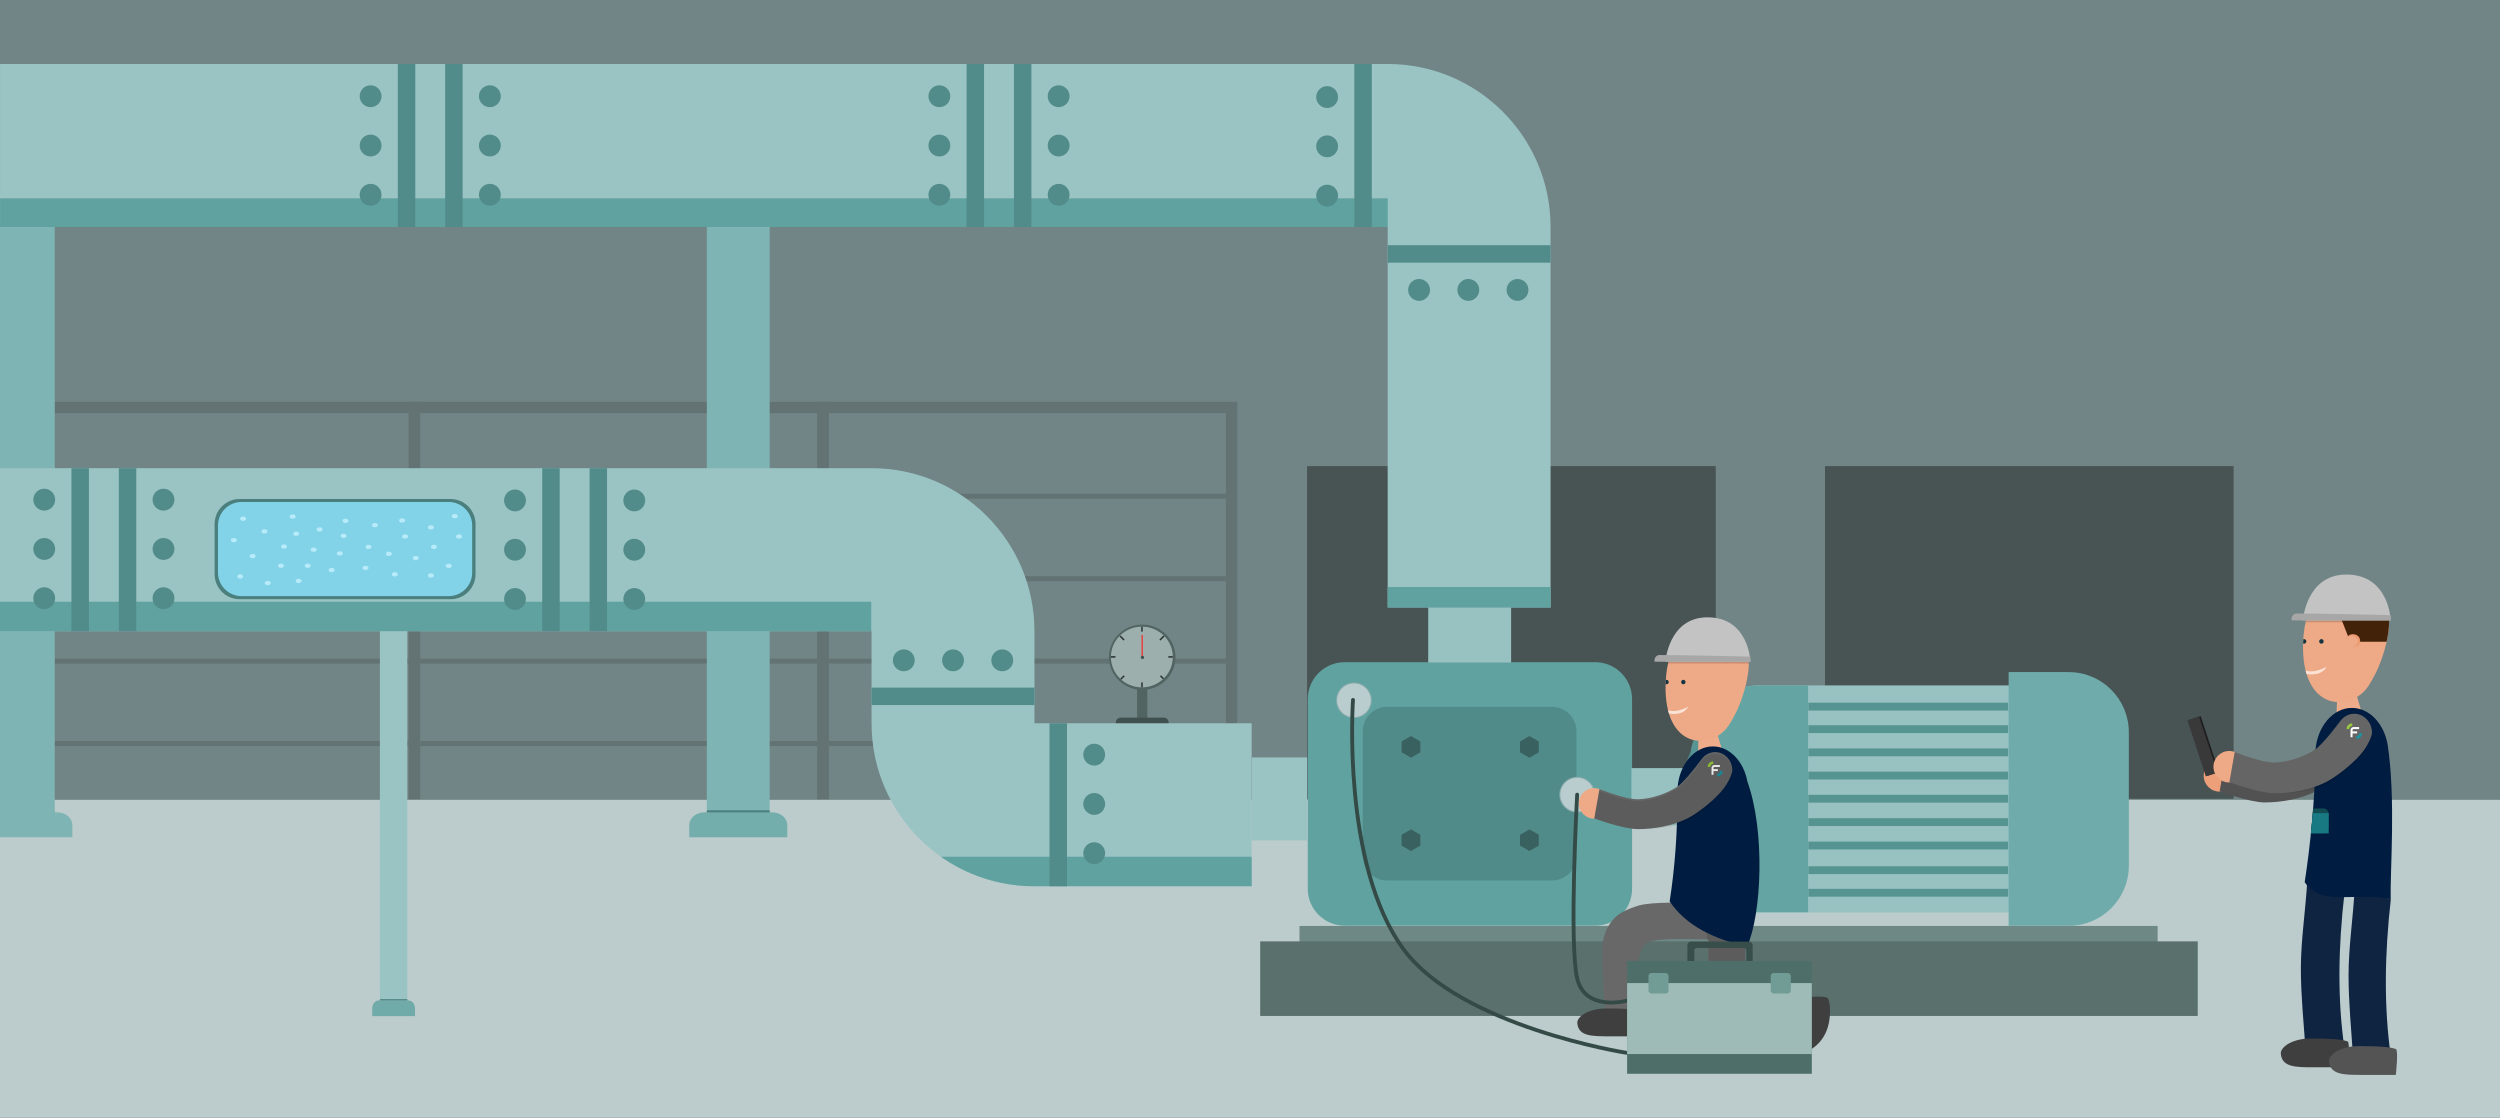 <?xml version="1.0" encoding="UTF-8" standalone="no"?>
<!DOCTYPE svg PUBLIC "-//W3C//DTD SVG 1.1//EN" "http://www.w3.org/Graphics/SVG/1.1/DTD/svg11.dtd">
<svg width="100%" height="100%" viewBox="0 0 3840 1717" version="1.1" xmlns="http://www.w3.org/2000/svg" xmlns:xlink="http://www.w3.org/1999/xlink" xml:space="preserve" xmlns:serif="http://www.serif.com/" style="fill-rule:evenodd;clip-rule:evenodd;stroke-linecap:round;stroke-linejoin:round;stroke-miterlimit:1.5;">
    <rect x="0" y="0" width="3840" height="1717" fill="#333333" stroke="none"/>
    <g id="Artboard1" transform="matrix(1,0,0,0.795,0,0)">
        <rect x="0" y="0" width="3840" height="2160" style="fill:none;"/>
        <clipPath id="_clip1">
            <rect x="0" y="0" width="3840" height="2160"/>
        </clipPath>
        <g clip-path="url(#_clip1)">
            <g id="achtergrond" transform="matrix(1,0,0,1.258,0,-217.015)">
                <rect x="0" y="1399.85" width="3840" height="760.149" style="fill:rgb(188,203,204);"/>
                <g transform="matrix(1,0,0,1.842,0,-2577.89)">
                    <rect x="0" y="1399.85" width="3840" height="760.149" style="fill:rgb(114,133,134);"/>
                </g>
                <g id="storage" transform="matrix(0.396,0,0,0.396,1044,1828.8)">
                    <g transform="matrix(4.76421e-19,-0.008,1,6.12323e-17,3202.06,-2243.92)">
                        <rect x="533.792" y="-2624.31" width="2438.66" height="1541.04" style="fill:rgb(99,115,116);"/>
                    </g>
                    <g transform="matrix(4.76421e-19,-0.008,1,6.12323e-17,3202.06,-1924.21)">
                        <rect x="533.792" y="-2624.31" width="2438.66" height="1541.04" style="fill:rgb(99,115,116);"/>
                    </g>
                    <g transform="matrix(4.76421e-19,-0.008,1,6.12323e-17,3202.06,-1604.57)">
                        <rect x="533.792" y="-2624.31" width="2438.66" height="1541.04" style="fill:rgb(99,115,116);"/>
                    </g>
                    <g transform="matrix(4.76421e-19,-0.008,1,6.12323e-17,3202.06,-1284.9)">
                        <rect x="533.792" y="-2624.31" width="2438.66" height="1541.04" style="fill:rgb(99,115,116);"/>
                    </g>
                    <path d="M2162.76,-2624.31L2162.76,-1083.27L2118.8,-1083.27L2118.8,-2580.35L577.754,-2580.35L577.754,-1083.27L533.792,-1083.27L533.792,-2624.31L2162.76,-2624.31Z" style="fill:rgb(99,115,116);"/>
                </g>
                <g id="storage1" serif:id="storage" transform="matrix(0.396,0,0,0.396,416.7,1828.8)">
                    <g transform="matrix(4.76421e-19,-0.008,1,6.12323e-17,3202.06,-2243.92)">
                        <rect x="533.792" y="-2624.31" width="2438.66" height="1541.04" style="fill:rgb(99,115,116);"/>
                    </g>
                    <g transform="matrix(4.76421e-19,-0.008,1,6.12323e-17,3202.06,-1924.21)">
                        <rect x="533.792" y="-2624.31" width="2438.66" height="1541.04" style="fill:rgb(99,115,116);"/>
                    </g>
                    <g transform="matrix(4.76421e-19,-0.008,1,6.12323e-17,3202.06,-1604.57)">
                        <rect x="533.792" y="-2624.31" width="2438.66" height="1541.04" style="fill:rgb(99,115,116);"/>
                    </g>
                    <g transform="matrix(4.76421e-19,-0.008,1,6.12323e-17,3202.06,-1284.9)">
                        <rect x="533.792" y="-2624.31" width="2438.66" height="1541.04" style="fill:rgb(99,115,116);"/>
                    </g>
                    <path d="M2162.76,-2624.31L2162.76,-1083.27L2118.8,-1083.27L2118.8,-2580.35L577.754,-2580.35L577.754,-1083.27L533.792,-1083.27L533.792,-2624.31L2162.76,-2624.31Z" style="fill:rgb(99,115,116);"/>
                </g>
                <g id="storage2" serif:id="storage" transform="matrix(0.396,0,0,0.396,-211.367,1828.8)">
                    <g transform="matrix(4.76421e-19,-0.008,1,6.12323e-17,3202.06,-2243.92)">
                        <rect x="533.792" y="-2624.31" width="2438.66" height="1541.04" style="fill:rgb(99,115,116);"/>
                    </g>
                    <g transform="matrix(4.76421e-19,-0.008,1,6.12323e-17,3202.06,-1924.21)">
                        <rect x="533.792" y="-2624.31" width="2438.66" height="1541.04" style="fill:rgb(99,115,116);"/>
                    </g>
                    <g transform="matrix(4.76421e-19,-0.008,1,6.12323e-17,3202.06,-1604.57)">
                        <rect x="533.792" y="-2624.31" width="2438.66" height="1541.04" style="fill:rgb(99,115,116);"/>
                    </g>
                    <g transform="matrix(4.76421e-19,-0.008,1,6.12323e-17,3202.06,-1284.9)">
                        <rect x="533.792" y="-2624.31" width="2438.66" height="1541.04" style="fill:rgb(99,115,116);"/>
                    </g>
                    <path d="M2162.76,-2624.31L2162.76,-1083.27L2118.8,-1083.27L2118.8,-2580.35L577.754,-2580.35L577.754,-1083.27L533.792,-1083.27L533.792,-2624.31L2162.76,-2624.31Z" style="fill:rgb(99,115,116);"/>
                </g>
            </g>
            <g id="pressure" transform="matrix(1,0,0,1.258,0,-217.015)">
                <g transform="matrix(1,0,0,1,-8.662,33.143)">
                    <rect x="1755.25" y="1193.76" width="15.75" height="87.36" style="fill:rgb(81,100,98);"/>
                </g>
                <path d="M1795.09,1282.22C1795.09,1278.06 1791.7,1274.67 1787.54,1274.67L1721.39,1274.67C1717.22,1274.67 1713.84,1278.06 1713.84,1282.22C1713.84,1286.39 1717.22,1289.77 1721.39,1289.77L1787.54,1289.77C1791.7,1289.77 1795.09,1286.39 1795.09,1282.22Z" style="fill:rgb(64,80,78);"/>
                <g transform="matrix(1,0,0,1,-0.786,38.297)">
                    <ellipse cx="1755.25" cy="1143.62" rx="51.118" ry="50.135" style="fill:rgb(81,100,98);"/>
                </g>
                <g transform="matrix(0.93,0,0,0.93,121.523,117.987)">
                    <ellipse cx="1755.25" cy="1143.62" rx="51.118" ry="50.135" style="fill:rgb(156,175,173);"/>
                    <clipPath id="_clip2">
                        <ellipse cx="1755.25" cy="1143.62" rx="51.118" ry="50.135"/>
                    </clipPath>
                    <g clip-path="url(#_clip2)">
                        <g transform="matrix(1.075,0,0,0.287,-130.618,762.696)">
                            <rect x="1753.29" y="1150.97" width="2.322" height="30.09" style="fill:rgb(41,51,50);"/>
                        </g>
                        <g transform="matrix(0.76,-0.76,0.222,0.222,130.312,2186.79)">
                            <rect x="1753.29" y="1150.97" width="2.322" height="30.09" style="fill:rgb(41,51,50);"/>
                        </g>
                        <g transform="matrix(0.76,-0.76,0.222,0.222,197.117,2252.51)">
                            <rect x="1753.29" y="1150.97" width="2.322" height="30.09" style="fill:rgb(41,51,50);"/>
                        </g>
                        <g transform="matrix(-0.76,-0.76,-0.222,0.222,3380.69,2186.79)">
                            <rect x="1753.29" y="1150.97" width="2.322" height="30.09" style="fill:rgb(41,51,50);"/>
                        </g>
                        <g transform="matrix(-0.76,-0.76,-0.222,0.222,3314.98,2252.51)">
                            <rect x="1753.29" y="1150.97" width="2.322" height="30.09" style="fill:rgb(41,51,50);"/>
                        </g>
                        <g transform="matrix(-6.58187e-17,-1.075,0.287,-1.75636e-17,1468.63,3029.49)">
                            <rect x="1753.29" y="1150.97" width="2.322" height="30.09" style="fill:rgb(41,51,50);"/>
                        </g>
                        <g transform="matrix(6.58187e-17,-1.075,-0.287,-1.75636e-17,2041.96,3029.49)">
                            <rect x="1753.29" y="1150.97" width="2.322" height="30.09" style="fill:rgb(41,51,50);"/>
                        </g>
                        <g transform="matrix(1.075,0,0,0.287,-130.618,855.179)">
                            <rect x="1753.29" y="1150.97" width="2.322" height="30.09" style="fill:rgb(41,51,50);"/>
                        </g>
                    </g>
                </g>
                <g transform="matrix(1,0,0,1.144,0.007,-169.003)">
                    <rect x="1753.29" y="1150.97" width="2.322" height="30.09" style="fill:rgb(231,68,68);"/>
                </g>
                <g transform="matrix(0.05,0,0,0.05,1667.07,1124.98)">
                    <ellipse cx="1755.25" cy="1143.62" rx="51.118" ry="50.135" style="fill:rgb(64,80,78);"/>
                </g>
            </g>
            <g id="garagedeuren" transform="matrix(1,0,0,1.258,0,-217.015)">
                <g transform="matrix(0.728,0,0,0.73,1010.63,377.424)">
                    <rect x="2462.26" y="699.925" width="862.219" height="699.925" style="fill:rgb(72,83,84);"/>
                </g>
                <g transform="matrix(0.728,0,0,0.73,215.171,377.424)">
                    <rect x="2462.26" y="699.925" width="862.219" height="699.925" style="fill:rgb(72,83,84);"/>
                </g>
            </g>
            <g id="poot" transform="matrix(0.364,0,0,0.567,249.895,856.888)">
                <g transform="matrix(1,0,0,0.858,0,84.148)">
                    <rect x="916.594" y="640.879" width="115.695" height="1519.12" style="fill:rgb(154,196,195);"/>
                </g>
                <path d="M1064.73,1925.34C1064.73,1910.1 1052.36,1897.73 1037.12,1897.73L911.759,1897.73C896.524,1897.73 884.154,1910.1 884.154,1925.34L884.154,1951.32L1064.73,1951.32L1064.73,1925.34Z" style="fill:rgb(112,171,170);"/>
                <rect x="916.594" y="1893.26" width="115.695" height="4.479" style="fill:rgb(78,133,132);"/>
            </g>
            <g id="poot1" serif:id="poot" transform="matrix(0.834,0,0,0.897,321.281,-132.713)">
                <g transform="matrix(1,0,0,0.858,0,84.148)">
                    <rect x="916.594" y="640.879" width="115.695" height="1519.12" style="fill:rgb(126,180,179);"/>
                </g>
                <path d="M1064.73,1925.34C1064.73,1910.1 1052.36,1897.73 1037.12,1897.73L911.759,1897.73C896.524,1897.73 884.154,1910.1 884.154,1925.34L884.154,1951.32L1064.73,1951.32L1064.73,1925.34Z" style="fill:rgb(115,173,172);"/>
                <rect x="916.594" y="1893.26" width="115.695" height="4.479" style="fill:rgb(74,127,126);"/>
            </g>
            <g id="poot2" serif:id="poot" transform="matrix(0.834,0,0,0.897,-776.835,-132.713)">
                <g transform="matrix(1,0,0,0.858,0,84.148)">
                    <rect x="916.594" y="640.879" width="115.695" height="1519.12" style="fill:rgb(126,180,179);"/>
                </g>
                <path d="M1064.73,1925.34C1064.73,1910.1 1052.36,1897.73 1037.12,1897.73L911.759,1897.73C896.524,1897.73 884.154,1910.1 884.154,1925.34L884.154,1951.32L1064.73,1951.32L1064.73,1925.34Z" style="fill:rgb(126,180,179);"/>
                <rect x="916.594" y="1893.26" width="115.695" height="4.479" style="fill:rgb(126,180,179);"/>
            </g>
            <g transform="matrix(0.834,0,0,1.05,203.994,-154.689)">
                <path d="M1360.6,1008.83C1526.17,1008.83 1660.6,1143.2 1660.6,1308.77L1660.6,1478.14L2060.6,1478.14L2060.6,1778.14L1660.6,1778.14C1495.02,1778.14 1360.6,1643.93 1360.6,1478.35L1360.6,1308.83L-244.537,1308.83L-244.537,1008.83L1360.6,1008.83Z" style="fill:rgb(154,196,195);"/>
                <clipPath id="_clip3">
                    <path d="M1360.6,1008.83C1526.17,1008.83 1660.6,1143.2 1660.6,1308.77L1660.6,1478.14L2060.6,1478.14L2060.6,1778.14L1660.6,1778.14C1495.02,1778.14 1360.6,1643.93 1360.6,1478.35L1360.6,1308.83L-244.537,1308.83L-244.537,1008.83L1360.6,1008.83Z"/>
                </clipPath>
                <g clip-path="url(#_clip3)">
                    <g transform="matrix(2.322,0,0,0.747,-1472.83,280.03)">
                        <rect x="520" y="1304.65" width="700" height="72.61" style="fill:rgb(95,162,160);"/>
                    </g>
                    <g transform="matrix(1,0,0,0.747,840.596,749.219)">
                        <rect x="520" y="1304.65" width="700" height="72.61" style="fill:rgb(95,162,160);"/>
                    </g>
                    <g id="streepjes-buis" serif:id="streepjes buis" transform="matrix(1,0,0,1,-87.973,672.609)">
                        <rect x="842.009" y="336.221" width="32.172" height="301.533" style="fill:rgb(81,139,138);"/>
                        <g transform="matrix(1,0,0,1,87.222,0)">
                            <rect x="842.009" y="336.221" width="32.172" height="301.533" style="fill:rgb(81,139,138);"/>
                        </g>
                        <g transform="matrix(1,0,0,1,236.041,108.971)">
                            <circle cx="775.494" cy="377.289" r="20.132" style="fill:rgb(81,139,138);"/>
                        </g>
                        <g transform="matrix(1,0,0,1,16.383,18.268)">
                            <circle cx="775.494" cy="377.289" r="20.132" style="fill:rgb(81,139,138);"/>
                        </g>
                        <g transform="matrix(1,0,0,1,236.041,18.268)">
                            <circle cx="775.494" cy="377.289" r="20.132" style="fill:rgb(81,139,138);"/>
                        </g>
                        <g transform="matrix(1,0,0,1,16.383,108.971)">
                            <circle cx="775.494" cy="377.289" r="20.132" style="fill:rgb(81,139,138);"/>
                        </g>
                        <g transform="matrix(1,0,0,1,16.383,199.595)">
                            <circle cx="775.494" cy="377.289" r="20.132" style="fill:rgb(81,139,138);"/>
                        </g>
                        <g transform="matrix(1,0,0,1,236.041,199.595)">
                            <circle cx="775.494" cy="377.289" r="20.132" style="fill:rgb(81,139,138);"/>
                        </g>
                    </g>
                    <g id="streepjes-buis1" serif:id="streepjes buis" transform="matrix(1,0,0,1,-955.015,671.195)">
                        <rect x="842.009" y="336.221" width="32.172" height="301.533" style="fill:rgb(81,139,138);"/>
                        <g transform="matrix(1,0,0,1,87.222,0)">
                            <rect x="842.009" y="336.221" width="32.172" height="301.533" style="fill:rgb(81,139,138);"/>
                        </g>
                        <g transform="matrix(1,0,0,1,236.041,108.971)">
                            <circle cx="775.494" cy="377.289" r="20.132" style="fill:rgb(81,139,138);"/>
                        </g>
                        <g transform="matrix(1,0,0,1,16.383,18.268)">
                            <circle cx="775.494" cy="377.289" r="20.132" style="fill:rgb(81,139,138);"/>
                        </g>
                        <g transform="matrix(1,0,0,1,236.041,18.268)">
                            <circle cx="775.494" cy="377.289" r="20.132" style="fill:rgb(81,139,138);"/>
                        </g>
                        <g transform="matrix(1,0,0,1,16.383,108.971)">
                            <circle cx="775.494" cy="377.289" r="20.132" style="fill:rgb(81,139,138);"/>
                        </g>
                        <g transform="matrix(1,0,0,1,16.383,199.595)">
                            <circle cx="775.494" cy="377.289" r="20.132" style="fill:rgb(81,139,138);"/>
                        </g>
                        <g transform="matrix(1,0,0,1,236.041,199.595)">
                            <circle cx="775.494" cy="377.289" r="20.132" style="fill:rgb(81,139,138);"/>
                        </g>
                    </g>
                    <g id="streepjes-buis2" serif:id="streepjes buis" transform="matrix(1,0,0,1,860.931,1140.38)">
                        <g transform="matrix(-1.83697e-16,1,-1,-1.83697e-16,1135.92,-569.863)">
                            <rect x="842.009" y="336.221" width="32.172" height="301.533" style="fill:rgb(81,139,138);"/>
                        </g>
                        <g transform="matrix(1,0,0,1,-14.611,0)">
                            <rect x="842.009" y="336.221" width="32.172" height="301.533" style="fill:rgb(81,139,138);"/>
                        </g>
                        <g transform="matrix(1,0,0,1,134.209,108.971)">
                            <circle cx="775.494" cy="377.289" r="20.132" style="fill:rgb(81,139,138);"/>
                        </g>
                        <g transform="matrix(-1.83697e-16,1,-1,-1.83697e-16,1117.65,-553.48)">
                            <circle cx="775.494" cy="377.289" r="20.132" style="fill:rgb(81,139,138);"/>
                        </g>
                        <g transform="matrix(1,0,0,1,134.209,18.268)">
                            <circle cx="775.494" cy="377.289" r="20.132" style="fill:rgb(81,139,138);"/>
                        </g>
                        <g transform="matrix(-1.83697e-16,1,-1,-1.83697e-16,1026.95,-553.48)">
                            <circle cx="775.494" cy="377.289" r="20.132" style="fill:rgb(81,139,138);"/>
                        </g>
                        <g transform="matrix(-1.83697e-16,1,-1,-1.83697e-16,936.321,-553.48)">
                            <circle cx="775.494" cy="377.289" r="20.132" style="fill:rgb(81,139,138);"/>
                        </g>
                        <g transform="matrix(1,0,0,1,134.209,199.595)">
                            <circle cx="775.494" cy="377.289" r="20.132" style="fill:rgb(81,139,138);"/>
                        </g>
                    </g>
                    <g id="streepjes-buis3" serif:id="streepjes buis">
                    </g>
                </g>
            </g>
            <g id="pomp-stuk" serif:id="pomp stuk" transform="matrix(1,0,0,1.258,0,-217.015)">
                <g transform="matrix(1.057,0,0,0.966,-87.482,-292.859)">
                    <path d="M2454.45,1593.19C2454.45,1560.82 2430.42,1534.54 2400.82,1534.54L2036.81,1534.54C2007.21,1534.54 1983.18,1560.82 1983.18,1593.19L1983.18,1894.8C1983.18,1927.17 2007.21,1953.45 2036.81,1953.45L2400.82,1953.45C2430.42,1953.45 2454.45,1927.17 2454.45,1894.8L2454.45,1593.19Z" style="fill:rgb(96,162,160);"/>
                    <clipPath id="_clip4">
                        <path d="M2454.45,1593.19C2454.45,1560.82 2430.42,1534.54 2400.82,1534.54L2036.81,1534.54C2007.21,1534.54 1983.18,1560.82 1983.18,1593.19L1983.18,1894.8C1983.18,1927.17 2007.21,1953.45 2036.81,1953.45L2400.82,1953.45C2430.42,1953.45 2454.45,1927.17 2454.45,1894.8L2454.45,1593.19Z"/>
                    </clipPath>
                    <g clip-path="url(#_clip4)">
                        <g transform="matrix(0.659,0,0,0.659,756.12,594.312)">
                            <path d="M2454.45,1593.19C2454.45,1560.82 2430.42,1534.54 2400.82,1534.54L2036.81,1534.54C2007.21,1534.54 1983.18,1560.82 1983.18,1593.19L1983.18,1894.8C1983.18,1927.17 2007.21,1953.45 2036.81,1953.45L2400.82,1953.45C2430.42,1953.45 2454.45,1927.17 2454.45,1894.8L2454.45,1593.19Z" style="fill:rgb(81,139,137);"/>
                        </g>
                        <g transform="matrix(0.673,0,0,0.736,699.165,720.876)">
                            <path d="M2386.43,1265.07L2406.68,1276.77L2406.68,1300.15L2386.43,1311.85L2366.17,1300.15L2366.17,1276.77L2386.43,1265.07Z" style="fill:rgb(56,97,96);"/>
                        </g>
                        <g transform="matrix(0.673,0,0,0.736,699.165,869.238)">
                            <path d="M2386.43,1265.07L2406.68,1276.77L2406.68,1300.15L2386.43,1311.85L2366.17,1300.15L2366.17,1276.77L2386.43,1265.07Z" style="fill:rgb(56,97,96);"/>
                        </g>
                        <g transform="matrix(0.673,0,0,0.736,527.074,720.876)">
                            <path d="M2386.43,1265.07L2406.68,1276.77L2406.68,1300.15L2386.43,1311.85L2366.17,1300.15L2366.17,1276.77L2386.43,1265.07Z" style="fill:rgb(56,97,96);"/>
                        </g>
                        <g transform="matrix(0.673,0,0,0.736,527.074,869.238)">
                            <path d="M2386.43,1265.07L2406.68,1276.77L2406.68,1300.15L2386.43,1311.85L2366.17,1300.15L2366.17,1276.77L2386.43,1265.07Z" style="fill:rgb(56,97,96);"/>
                        </g>
                    </g>
                </g>
                <g transform="matrix(0.417,0,0,0.574,1747.76,426.036)">
                    <rect x="1817.97" y="1613.5" width="204.054" height="152.726" style="fill:rgb(151,194,193);"/>
                </g>
                <g transform="matrix(2.55402e-17,-0.417,-0.834,-5.10805e-17,3666.75,1948.24)">
                    <rect x="1817.97" y="1613.5" width="204.054" height="152.726" style="fill:rgb(151,194,193);"/>
                </g>
                <g transform="matrix(0.417,0,0,0.834,1164.68,-9.845)">
                    <rect x="1817.97" y="1613.5" width="204.054" height="152.726" style="fill:rgb(154,196,195);"/>
                </g>
            </g>
            <g transform="matrix(0.834,0,0,1.05,321.281,-229.404)">
                <path d="M2170.5,336.221C2336.07,336.221 2470.5,470.647 2470.5,636.221L2470.5,1336.22L2170.5,1336.22L2170.5,636.221L-385.133,636.221L-385.133,336.221L2170.5,336.221Z" style="fill:rgb(154,196,195);"/>
                <clipPath id="_clip5">
                    <path d="M2170.5,336.221C2336.07,336.221 2470.5,470.647 2470.5,636.221L2470.5,1336.22L2170.5,1336.22L2170.5,636.221L-385.133,636.221L-385.133,336.221L2170.5,336.221Z"/>
                </clipPath>
                <g clip-path="url(#_clip5)">
                    <g transform="matrix(1,0,0,0.747,1450.5,324.077)">
                        <rect x="520" y="1304.65" width="700" height="72.61" style="fill:rgb(95,162,160);"/>
                    </g>
                    <g transform="matrix(3.651,0,0,0.747,-2283.6,-391.165)">
                        <rect x="520" y="1304.65" width="700" height="72.61" style="fill:rgb(95,162,160);"/>
                    </g>
                    <g id="streepjes-buis4" serif:id="streepjes buis" transform="matrix(1,0,0,1,-494.574,0)">
                        <rect x="842.009" y="336.221" width="32.172" height="301.533" style="fill:rgb(81,139,138);"/>
                        <g transform="matrix(1,0,0,1,87.222,0)">
                            <rect x="842.009" y="336.221" width="32.172" height="301.533" style="fill:rgb(81,139,138);"/>
                        </g>
                        <g transform="matrix(1,0,0,1,236.041,108.971)">
                            <circle cx="775.494" cy="377.289" r="20.132" style="fill:rgb(81,139,138);"/>
                        </g>
                        <g transform="matrix(1,0,0,1,16.383,18.268)">
                            <circle cx="775.494" cy="377.289" r="20.132" style="fill:rgb(81,139,138);"/>
                        </g>
                        <g transform="matrix(1,0,0,1,236.041,18.268)">
                            <circle cx="775.494" cy="377.289" r="20.132" style="fill:rgb(81,139,138);"/>
                        </g>
                        <g transform="matrix(1,0,0,1,16.383,108.971)">
                            <circle cx="775.494" cy="377.289" r="20.132" style="fill:rgb(81,139,138);"/>
                        </g>
                        <g transform="matrix(1,0,0,1,16.383,199.595)">
                            <circle cx="775.494" cy="377.289" r="20.132" style="fill:rgb(81,139,138);"/>
                        </g>
                        <g transform="matrix(1,0,0,1,236.041,199.595)">
                            <circle cx="775.494" cy="377.289" r="20.132" style="fill:rgb(81,139,138);"/>
                        </g>
                    </g>
                    <g id="streepjes-buis5" serif:id="streepjes buis" transform="matrix(1,0,0,1,552.953,0)">
                        <rect x="842.009" y="336.221" width="32.172" height="301.533" style="fill:rgb(81,139,138);"/>
                        <g transform="matrix(1,0,0,1,87.222,0)">
                            <rect x="842.009" y="336.221" width="32.172" height="301.533" style="fill:rgb(81,139,138);"/>
                        </g>
                        <g transform="matrix(1,0,0,1,236.041,108.971)">
                            <circle cx="775.494" cy="377.289" r="20.132" style="fill:rgb(81,139,138);"/>
                        </g>
                        <g transform="matrix(1,0,0,1,16.383,18.268)">
                            <circle cx="775.494" cy="377.289" r="20.132" style="fill:rgb(81,139,138);"/>
                        </g>
                        <g transform="matrix(1,0,0,1,236.041,18.268)">
                            <circle cx="775.494" cy="377.289" r="20.132" style="fill:rgb(81,139,138);"/>
                        </g>
                        <g transform="matrix(1,0,0,1,16.383,108.971)">
                            <circle cx="775.494" cy="377.289" r="20.132" style="fill:rgb(81,139,138);"/>
                        </g>
                        <g transform="matrix(1,0,0,1,16.383,199.595)">
                            <circle cx="775.494" cy="377.289" r="20.132" style="fill:rgb(81,139,138);"/>
                        </g>
                        <g transform="matrix(1,0,0,1,236.041,199.595)">
                            <circle cx="775.494" cy="377.289" r="20.132" style="fill:rgb(81,139,138);"/>
                        </g>
                    </g>
                    <g id="streepjes-buis6" serif:id="streepjes buis" transform="matrix(-1,0,0,-1,2968.66,973.975)">
                        <g transform="matrix(-1.83697e-16,1,-1,-1.83697e-16,1135.92,-569.863)">
                            <rect x="842.009" y="336.221" width="32.172" height="301.533" style="fill:rgb(81,139,138);"/>
                        </g>
                        <g transform="matrix(1,0,0,1,-14.611,0)">
                            <rect x="842.009" y="336.221" width="32.172" height="301.533" style="fill:rgb(81,139,138);"/>
                        </g>
                        <g transform="matrix(1,0,0,1,134.209,108.971)">
                            <circle cx="775.494" cy="377.289" r="20.132" style="fill:rgb(81,139,138);"/>
                        </g>
                        <g transform="matrix(-1.83697e-16,1,-1,-1.83697e-16,1117.65,-553.48)">
                            <circle cx="775.494" cy="377.289" r="20.132" style="fill:rgb(81,139,138);"/>
                        </g>
                        <g transform="matrix(1,0,0,1,134.209,18.268)">
                            <circle cx="775.494" cy="377.289" r="20.132" style="fill:rgb(81,139,138);"/>
                        </g>
                        <g transform="matrix(-1.83697e-16,1,-1,-1.83697e-16,1026.95,-553.48)">
                            <circle cx="775.494" cy="377.289" r="20.132" style="fill:rgb(81,139,138);"/>
                        </g>
                        <g transform="matrix(-1.83697e-16,1,-1,-1.83697e-16,936.321,-553.48)">
                            <circle cx="775.494" cy="377.289" r="20.132" style="fill:rgb(81,139,138);"/>
                        </g>
                        <g transform="matrix(1,0,0,1,134.209,199.595)">
                            <circle cx="775.494" cy="377.289" r="20.132" style="fill:rgb(81,139,138);"/>
                        </g>
                    </g>
                </g>
            </g>
            <g id="ondergrond-motor" serif:id="ondergrond motor" transform="matrix(1,0,0,1.258,0,-217.015)">
                <g transform="matrix(0.832,0,0,0.92,325.102,-200.605)">
                    <rect x="2008.34" y="1951.32" width="1584.26" height="124.478" style="fill:rgb(110,136,133);"/>
                </g>
                <g transform="matrix(0.909,0,0,0.92,110.059,-176.91)">
                    <rect x="2008.34" y="1951.32" width="1584.26" height="124.478" style="fill:rgb(90,112,109);"/>
                </g>
            </g>
            <g id="motor" transform="matrix(0.834,0,0,0.988,345.112,-125.682)">
                <g transform="matrix(0.494,0,0,0.581,1983.53,700.74)">
                    <path d="M2609.28,1593.92C2609.28,1540.97 2561.71,1497.98 2503.11,1497.98L1540.94,1497.98C1482.35,1497.98 1434.77,1540.97 1434.77,1593.92L1434.77,1785.81C1434.77,1838.76 1482.35,1881.75 1540.94,1881.75L2503.11,1881.75C2561.71,1881.75 2609.28,1838.76 2609.28,1785.81L2609.28,1593.92Z" style="fill:rgb(79,134,133);"/>
                </g>
                <g transform="matrix(0.494,0,0,0.88,1990.95,202.883)">
                    <path d="M2609.28,1593.92C2609.28,1540.97 2537.19,1497.98 2448.4,1497.98L1595.65,1497.98C1506.86,1497.98 1434.77,1540.97 1434.77,1593.92L1434.77,1785.81C1434.77,1838.76 1506.86,1881.75 1595.65,1881.75L2448.4,1881.75C2537.19,1881.75 2609.28,1838.76 2609.28,1785.81L2609.28,1593.92Z" style="fill:rgb(87,149,148);"/>
                </g>
                <g transform="matrix(0.581,0,0,1.157,1887.28,-265.626)">
                    <path d="M2609.28,1593.92C2609.28,1540.97 2528.67,1497.98 2429.39,1497.98L1614.66,1497.98C1515.38,1497.98 1434.77,1540.97 1434.77,1593.92L1434.77,1785.81C1434.77,1838.76 1515.38,1881.75 1614.66,1881.75L2429.39,1881.75C2528.67,1881.75 2609.28,1838.76 2609.28,1785.81L2609.28,1593.92Z" style="fill:rgb(151,194,193);"/>
                    <clipPath id="_clip6">
                        <path d="M2609.28,1593.92C2609.28,1540.97 2528.67,1497.98 2429.39,1497.98L1614.66,1497.98C1515.38,1497.98 1434.77,1540.97 1434.77,1593.92L1434.77,1785.81C1434.77,1838.76 1515.38,1881.75 1614.66,1881.75L2429.39,1881.75C2528.67,1881.75 2609.28,1838.76 2609.28,1785.81L2609.28,1593.92Z"/>
                    </clipPath>
                    <g clip-path="url(#_clip6)">
                        <g transform="matrix(2.01,0,0,1.1,-3822.88,149.694)">
                            <rect x="2595.89" y="1225.45" width="187.112" height="348.805" style="fill:rgb(100,164,163);"/>
                        </g>
                    </g>
                </g>
                <g transform="matrix(1,0,0,0.636,4.576,564.776)">
                    <rect x="2912.1" y="1541.87" width="368.058" height="24.159" style="fill:rgb(86,148,146);"/>
                </g>
                <g transform="matrix(1,0,0,0.636,4.576,520.719)">
                    <rect x="2912.1" y="1541.87" width="368.058" height="24.159" style="fill:rgb(86,148,146);"/>
                </g>
                <g transform="matrix(1,0,0,0.636,4.576,610.166)">
                    <rect x="2912.1" y="1541.87" width="368.058" height="24.159" style="fill:rgb(86,148,146);"/>
                </g>
                <g transform="matrix(1,0,0,0.636,4.576,655.555)">
                    <rect x="2912.1" y="1541.87" width="368.058" height="24.159" style="fill:rgb(86,148,146);"/>
                </g>
                <g transform="matrix(1,0,0,0.636,4.576,700.846)">
                    <rect x="2912.1" y="1541.87" width="368.058" height="24.159" style="fill:rgb(86,148,146);"/>
                </g>
                <g transform="matrix(1,0,0,0.636,4.576,746.601)">
                    <rect x="2912.1" y="1541.87" width="368.058" height="24.159" style="fill:rgb(86,148,146);"/>
                </g>
                <g transform="matrix(1,0,0,0.636,4.576,792.356)">
                    <rect x="2912.1" y="1541.87" width="368.058" height="24.159" style="fill:rgb(86,148,146);"/>
                </g>
                <g transform="matrix(1,0,0,0.636,4.576,840.543)">
                    <rect x="2912.1" y="1541.87" width="368.058" height="24.159" style="fill:rgb(86,148,146);"/>
                </g>
                <g transform="matrix(1,0,0,0.636,4.576,884.727)">
                    <rect x="2912.1" y="1541.87" width="368.058" height="24.159" style="fill:rgb(86,148,146);"/>
                </g>
                <g transform="matrix(1.199,0,0,1.273,-411.425,-92.402)">
                    <path d="M3083.36,1594.74L3083.36,1204.97L3175.69,1204.97C3226.64,1204.97 3268.01,1246.34 3268.01,1297.29L3268.01,1502.41C3268.01,1553.37 3226.64,1594.74 3175.69,1594.74L3083.36,1594.74Z" style="fill:rgb(111,171,170);"/>
                </g>
            </g>
            <g id="persoon-3" serif:id="persoon 3" transform="matrix(1.468,0,0,1.847,1391.21,500.085)">
                <g transform="matrix(0.984,-0.178,0.178,0.984,-49.288,265.978)">
                    <path d="M1508.59,467.626L1487.45,467.626L1483.99,483.859L1510.35,483.859L1508.59,467.626Z" style="fill:rgb(239,172,139);"/>
                </g>
                <g transform="matrix(-1.432,0,0,1.432,3224.6,-1779.21)">
                    <path d="M1176.08,1541.62C1176.09,1541.65 1180.66,1551.71 1184.61,1556.59C1198.28,1573.45 1231.74,1571.76 1230.84,1524.37C1230.67,1515.4 1229.37,1508.15 1227.43,1502.3C1220.55,1481.46 1205.67,1478.4 1205.67,1478.4C1194.73,1478.11 1175.7,1481.44 1169.75,1496.14C1165.52,1506.58 1169.36,1526.06 1176.08,1541.62Z" style="fill:rgb(238,169,135);"/>
                    <clipPath id="_clip7">
                        <path d="M1176.08,1541.62C1176.09,1541.65 1180.66,1551.71 1184.61,1556.59C1198.28,1573.45 1231.74,1571.76 1230.84,1524.37C1230.67,1515.4 1229.37,1508.15 1227.43,1502.3C1220.55,1481.46 1205.67,1478.4 1205.67,1478.4C1194.73,1478.11 1175.7,1481.44 1169.75,1496.14C1165.52,1506.58 1169.36,1526.06 1176.08,1541.62Z"/>
                    </clipPath>
                    <g clip-path="url(#_clip7)">
                        <path d="M1230.1,1520.25C1231,1520.25 1231.74,1521 1231.74,1521.93C1231.74,1522.86 1231,1523.61 1230.1,1523.61C1229.19,1523.61 1228.46,1522.86 1228.46,1521.93C1228.46,1521 1229.19,1520.25 1230.1,1520.25Z" style="fill:rgb(20,52,65);"/>
                        <path d="M1217.43,1520.25C1218.33,1520.25 1219.07,1521 1219.07,1521.93C1219.07,1522.86 1218.33,1523.61 1217.43,1523.61C1216.52,1523.61 1215.79,1522.86 1215.79,1521.93C1215.79,1521 1216.52,1520.25 1217.43,1520.25Z" style="fill:rgb(20,52,65);"/>
                        <path d="M1213.61,1540.51C1216.33,1545.06 1220.42,1545.85 1223.95,1546.01C1227.83,1546.18 1232.45,1545.5 1234.01,1541.15C1227.06,1544.78 1222.47,1544.86 1213.61,1540.51Z" style="fill:rgb(250,226,214);"/>
                        <g transform="matrix(-0.698,0,0,0.698,2251.62,1242.36)">
                            <rect x="1464.63" y="378.249" width="89.151" height="2.281" style="fill-opacity:0.16;"/>
                        </g>
                        <g transform="matrix(-0.76,0,0,0.698,2411.99,1082.5)">
                            <path d="M1591.29,607.179L1599.47,629.919L1636.32,629.919L1648.03,603.537L1591.29,607.179Z" style="fill:rgb(66,34,8);"/>
                        </g>
                    </g>
                </g>
                <g transform="matrix(1.728,0,0,1.728,801.343,-205.86)">
                    <path d="M382.243,338.024L435.435,338.024C435.435,338.024 434.604,310.056 408.284,310.257C384.182,310.44 382.243,338.024 382.243,338.024Z" style="fill:rgb(195,195,195);"/>
                </g>
                <path d="M1455.14,370.98C1472.5,370.784 1553.78,372.718 1553.78,372.718L1553.78,378.249L1450.14,378.249C1449.27,374.553 1452.2,371.013 1455.14,370.98Z" style="fill:rgb(167,167,167);"/>
                <g transform="matrix(1.201,0,0,1,-413.586,-228.929)">
                    <path d="M1638.19,898.878C1632.76,956.396 1632.07,1011.33 1638.19,1063.08L1605.25,1063.08C1603.82,1035.96 1601.38,1007.58 1601.36,979.051C1601.33,949.006 1605.32,918.201 1606.77,886.683L1638.19,898.878Z" style="fill:rgb(15,36,65);"/>
                </g>
                <g transform="matrix(1.242,0,0,1,-529.138,-236.315)">
                    <path d="M1638.19,898.878C1632.76,956.396 1632.07,1011.33 1638.19,1063.08L1605.25,1063.08C1603.82,1035.96 1601.38,1007.58 1601.36,979.051C1601.33,949.006 1605.32,918.201 1606.77,886.683L1638.19,898.878Z" style="fill:rgb(15,36,65);"/>
                </g>
                <g transform="matrix(0.91,0,0,0.911,114.189,55.352)">
                    <circle cx="1385.03" cy="532.893" r="18.102" style="fill:rgb(236,159,121);"/>
                </g>
                <g transform="matrix(1.823,0,0,1.823,736.037,-184.19)">
                    <path d="M399.171,388.116C404.221,384.892 414.054,371.417 414.428,370.966C416.296,368.715 419.015,367.297 422.04,367.297C427.666,367.297 432.235,372.204 432.235,378.249C432.235,379.646 430.276,385.347 425.704,390.627C419.825,397.415 410.575,404.123 405.639,406.613C396.863,411.038 385.572,412.967 376.362,412.967C367.445,412.967 350.376,406.613 350.376,406.613L353.44,389.202C353.44,389.202 368.74,395.446 376.362,395.265C383.984,395.084 392.826,392.166 399.171,388.116Z" style="fill:rgb(82,82,82);"/>
                </g>
                <g transform="matrix(2.182,0,0,2.182,593.898,-326.228)">
                    <path d="M403.757,388.339C403.745,387.996 403.739,387.651 403.739,387.305C403.739,387.031 403.743,386.759 403.75,386.487C403.747,385.999 403.744,385.509 403.739,385.019L403.829,385.012C404.726,373.664 412.209,364.795 421.294,364.795C429.601,364.795 436.568,372.21 438.387,382.155C442.437,408.313 439.57,442.733 439.883,456.516C423.448,452.696 406.807,460.45 398.648,448.355C401.259,431.679 403.784,407.124 403.757,388.339Z" style="fill:rgb(0,28,64);"/>
                    <clipPath id="_clip8">
                        <path d="M403.757,388.339C403.745,387.996 403.739,387.651 403.739,387.305C403.739,387.031 403.743,386.759 403.75,386.487C403.747,385.999 403.744,385.509 403.739,385.019L403.829,385.012C404.726,373.664 412.209,364.795 421.294,364.795C429.601,364.795 436.568,372.21 438.387,382.155C442.437,408.313 439.57,442.733 439.883,456.516C423.448,452.696 406.807,460.45 398.648,448.355C401.259,431.679 403.784,407.124 403.757,388.339Z"/>
                    </clipPath>
                    <g clip-path="url(#_clip8)">
                        <g transform="matrix(0.688,-2.5439e-17,2.5439e-17,0.458,-671.546,44.589)">
                            <path d="M1572.23,809.853C1572.23,806.828 1570.6,804.372 1568.58,804.372L1561.28,804.372C1559.26,804.372 1557.62,806.828 1557.62,809.853L1557.62,824.864C1557.62,827.889 1559.26,830.344 1561.28,830.344L1568.58,830.344C1570.6,830.344 1572.23,827.889 1572.23,824.864L1572.23,809.853Z" style="fill:rgb(16,76,82);"/>
                        </g>
                        <g transform="matrix(0.688,-2.08261e-17,2.5439e-17,0.375,-671.546,113.59)">
                            <rect x="1557.62" y="804.372" width="14.609" height="25.972" style="fill:rgb(25,121,131);"/>
                        </g>
                    </g>
                </g>
                <g transform="matrix(1.642,-0.541,0.268,0.815,-4517.31,1233.18)">
                    <rect x="3355.7" y="1306.24" width="7.369" height="71.728" style="fill:rgb(30,30,30);"/>
                </g>
                <g transform="matrix(1.642,-0.541,0.268,0.815,-4519.03,1233.77)">
                    <rect x="3355.7" y="1306.24" width="7.369" height="71.728" style="fill:rgb(57,57,57);"/>
                </g>
                <g transform="matrix(0.91,0,0,0.911,124.387,45.83)">
                    <circle cx="1385.03" cy="532.893" r="18.102" style="fill:rgb(238,169,135);"/>
                </g>
                <g transform="matrix(1.823,0,0,1.823,746.235,-191.67)">
                    <path d="M399.171,388.116C404.221,384.892 414.054,371.417 414.428,370.966C416.296,368.715 419.015,367.297 422.04,367.297C427.666,367.297 432.235,372.204 432.235,378.249C432.235,379.646 430.276,385.347 425.704,390.627C419.825,397.415 410.964,404.123 406.028,406.613C397.252,411.038 385.572,411.847 376.362,411.847C367.445,411.847 350.376,405.493 350.376,405.493L353.44,389.202C353.44,389.202 368.74,395.446 376.362,395.265C383.984,395.084 392.826,392.166 399.171,388.116Z" style="fill-opacity:0.09;"/>
                </g>
                <g transform="matrix(1.823,0,0,1.823,746.235,-193.712)">
                    <path d="M399.171,388.116C404.221,384.892 414.054,371.417 414.428,370.966C416.296,368.715 419.015,367.297 422.04,367.297C427.666,367.297 432.235,372.204 432.235,378.249C432.235,379.646 430.276,385.347 425.704,390.627C419.825,397.415 410.575,404.123 405.639,406.613C396.863,411.038 385.572,412.967 376.362,412.967C367.445,412.967 350.376,406.613 350.376,406.613L353.44,389.202C353.44,389.202 368.74,395.446 376.362,395.265C383.984,395.084 392.826,392.166 399.171,388.116Z" style="fill:rgb(101,101,101);"/>
                </g>
                <g transform="matrix(1.187,0,0,1.417,-205.27,-253.735)">
                    <path d="M1411.31,754.638C1427.55,754.638 1437.91,755.043 1443.9,756.774C1446.44,757.51 1443.9,775.891 1443.9,775.891L1414.46,775.891C1398.22,775.891 1385.92,775.886 1385.03,765.745C1384.61,761.028 1395.06,754.638 1411.31,754.638Z" style="fill:rgb(63,63,63);"/>
                </g>
                <g transform="matrix(1.187,0,0,1.417,-154.818,-245.771)">
                    <path d="M1411.31,754.638C1427.55,754.638 1437.91,755.043 1443.9,756.774C1446.44,757.51 1443.9,775.891 1443.9,775.891L1414.46,775.891C1398.22,775.891 1385.92,775.886 1385.03,765.745C1384.61,761.028 1395.06,754.638 1411.31,754.638Z" style="fill:rgb(84,84,84);"/>
                </g>
                <g id="facta-icon-witte-f-Vector.eps" serif:id="facta icon witte f Vector.eps" transform="matrix(0.025,0,0,0.025,1515.65,494.021)">
                    <g transform="matrix(1,0,0,1,-472.917,-472.917)">
                        <g transform="matrix(4.167,0,0,4.167,0,0)">
                            <path d="M62.001,93.226L35.433,93.226C35.433,61.485 61.256,35.662 92.997,35.662L92.997,62.23C75.906,62.23 62.001,76.135 62.001,93.226Z" style="fill:rgb(153,202,60);fill-rule:nonzero;"/>
                            <path d="M133.774,191.567L133.774,164.998C150.866,164.998 164.77,151.094 164.77,134.002L191.338,134.002C191.338,165.744 165.515,191.567 133.774,191.567Z" style="fill:rgb(25,149,162);fill-rule:nonzero;"/>
                            <path d="M106.292,93.307L162.163,93.307L162.163,72.99L106.292,72.99C89.487,72.99 75.816,86.661 75.816,103.464L75.816,174.574L96.134,174.574L96.134,136.479L141.847,136.479L141.847,116.163L96.134,116.163L96.134,103.464L96.133,103.464C96.133,97.864 100.69,93.307 106.292,93.307Z" style="fill:white;fill-rule:nonzero;"/>
                        </g>
                    </g>
                </g>
                <g transform="matrix(1,0,0,1,-79.887,-230.525)">
                    <ellipse cx="1594.22" cy="629.919" rx="7.447" ry="6.768" style="fill:rgb(237,151,109);"/>
                </g>
                <g transform="matrix(0.867,0,0,0.867,130.751,-146.007)">
                    <ellipse cx="1594.22" cy="629.919" rx="7.447" ry="6.768" style="fill:rgb(238,169,135);"/>
                </g>
            </g>
            <g id="persoon-31" serif:id="persoon 3" transform="matrix(1.421,0,0,1.788,480.759,602.223)">
                <g transform="matrix(0.984,-0.178,0.178,0.984,-49.288,265.978)">
                    <path d="M1508.59,467.626L1487.45,467.626L1483.99,483.859L1510.35,483.859L1508.59,467.626Z" style="fill:rgb(239,172,139);"/>
                </g>
                <g transform="matrix(-1.432,0,0,1.432,3224.6,-1779.21)">
                    <path d="M1176.08,1541.62C1176.09,1541.65 1180.66,1551.71 1184.61,1556.59C1198.28,1573.45 1231.74,1571.76 1230.84,1524.37C1230.67,1515.4 1229.37,1508.15 1227.43,1502.3C1220.55,1481.46 1205.67,1478.4 1205.67,1478.4C1194.73,1478.11 1175.7,1481.44 1169.75,1496.14C1165.52,1506.58 1169.36,1526.06 1176.08,1541.62Z" style="fill:rgb(238,169,135);"/>
                    <clipPath id="_clip9">
                        <path d="M1176.08,1541.62C1176.09,1541.65 1180.66,1551.71 1184.61,1556.59C1198.28,1573.45 1231.74,1571.76 1230.84,1524.37C1230.67,1515.4 1229.37,1508.15 1227.43,1502.3C1220.55,1481.46 1205.67,1478.4 1205.67,1478.4C1194.73,1478.11 1175.7,1481.44 1169.75,1496.14C1165.52,1506.58 1169.36,1526.06 1176.08,1541.62Z"/>
                    </clipPath>
                    <g clip-path="url(#_clip9)">
                        <path d="M1230.1,1520.25C1231,1520.25 1231.74,1521 1231.74,1521.93C1231.74,1522.86 1231,1523.61 1230.1,1523.61C1229.19,1523.61 1228.46,1522.86 1228.46,1521.93C1228.46,1521 1229.19,1520.25 1230.1,1520.25Z" style="fill:rgb(20,52,65);"/>
                        <path d="M1217.43,1520.25C1218.33,1520.25 1219.07,1521 1219.07,1521.93C1219.07,1522.86 1218.33,1523.61 1217.43,1523.61C1216.52,1523.61 1215.79,1522.86 1215.79,1521.93C1215.79,1521 1216.52,1520.25 1217.43,1520.25Z" style="fill:rgb(20,52,65);"/>
                        <path d="M1213.61,1540.51C1216.33,1545.06 1220.42,1545.85 1223.95,1546.01C1227.83,1546.18 1232.45,1545.5 1234.01,1541.15C1227.06,1544.78 1222.47,1544.86 1213.61,1540.51Z" style="fill:rgb(250,226,214);"/>
                        <g transform="matrix(-0.698,0,0,0.698,2251.62,1242.36)">
                            <rect x="1464.63" y="378.249" width="89.151" height="2.281" style="fill-opacity:0.16;"/>
                        </g>
                    </g>
                </g>
                <g transform="matrix(1.728,0,0,1.728,801.343,-205.86)">
                    <path d="M382.243,338.024L435.435,338.024C435.435,338.024 434.604,310.056 408.284,310.257C384.182,310.44 382.243,338.024 382.243,338.024Z" style="fill:rgb(195,195,195);"/>
                </g>
                <path d="M1455.14,370.98C1472.5,370.784 1553.78,372.718 1553.78,372.718L1553.78,378.249L1450.14,378.249C1449.27,374.553 1452.2,371.013 1455.14,370.98Z" style="fill:rgb(167,167,167);"/>
                <g transform="matrix(1.822,0,0,1.822,755.248,-164.872)">
                    <path d="M413.405,462.782C411.237,462.724 393.593,462.273 387.615,462.788C383.872,463.11 377.936,463.323 375.382,466.079C372.754,468.916 371.445,474.673 371.207,479.537C370.79,488.01 372.886,516.916 372.886,516.916L360.517,514.987L352.233,508.405C352.233,508.405 349.775,476.337 350.418,467.077C350.96,459.27 353.784,454.561 356.772,450.986C359.761,447.412 365.134,444.729 372.16,442.635C379.686,440.391 401.028,441.001 401.028,441.001L413.495,450.884C413.501,450.324 413.504,450.02 413.504,450.02L421.788,443.439L435.473,440.925C435.473,440.925 435.464,441.281 435.447,441.929C435.297,447.698 434.949,475.764 434.915,483.789C434.894,488.659 434.421,494.299 437.05,497.135C439.603,499.891 447.365,501.307 451.121,501.384C457.905,501.523 475.833,498.79 475.833,498.79L474.42,514.824C474.42,514.824 469.222,517.35 464.995,518.201C458.084,519.593 447.771,520.408 438.865,520.053C431.54,519.761 422.348,518.398 419.359,514.824C416.371,511.25 414.273,504.942 413.731,497.135C413.332,491.396 413.341,474.67 413.405,462.782Z" style="fill:rgb(104,104,104);"/>
                    <clipPath id="_clip10">
                        <path d="M413.405,462.782C411.237,462.724 393.593,462.273 387.615,462.788C383.872,463.11 377.936,463.323 375.382,466.079C372.754,468.916 371.445,474.673 371.207,479.537C370.79,488.01 372.886,516.916 372.886,516.916L360.517,514.987L352.233,508.405C352.233,508.405 349.775,476.337 350.418,467.077C350.96,459.27 353.784,454.561 356.772,450.986C359.761,447.412 365.134,444.729 372.16,442.635C379.686,440.391 401.028,441.001 401.028,441.001L413.495,450.884C413.501,450.324 413.504,450.02 413.504,450.02L421.788,443.439L435.473,440.925C435.473,440.925 435.464,441.281 435.447,441.929C435.297,447.698 434.949,475.764 434.915,483.789C434.894,488.659 434.421,494.299 437.05,497.135C439.603,499.891 447.365,501.307 451.121,501.384C457.905,501.523 475.833,498.79 475.833,498.79L474.42,514.824C474.42,514.824 469.222,517.35 464.995,518.201C458.084,519.593 447.771,520.408 438.865,520.053C431.54,519.761 422.348,518.398 419.359,514.824C416.371,511.25 414.273,504.942 413.731,497.135C413.332,491.396 413.341,474.67 413.405,462.782Z"/>
                    </clipPath>
                    <g clip-path="url(#_clip10)">
                        <g transform="matrix(0.633,0,0,0.633,-542.011,30.956)">
                            <rect x="1507.82" y="647.232" width="99.083" height="125.053" style="fill:rgb(92,92,92);"/>
                        </g>
                    </g>
                </g>
                <g transform="matrix(2.182,0,0,2.182,593.898,-326.228)">
                    <path d="M403.757,388.339C403.745,387.996 403.739,387.651 403.739,387.305C403.739,387.031 403.743,386.759 403.75,386.487C403.747,385.999 403.744,385.509 403.739,385.019L403.829,385.012C404.726,373.664 412.209,364.795 421.294,364.795C429.601,364.795 436.568,372.21 438.387,382.155C447.238,406.712 445.548,447.628 438.231,463.955C421.796,460.135 408.047,453.631 399.888,441.536C402.499,424.86 403.784,407.124 403.757,388.339Z" style="fill:rgb(0,28,64);"/>
                </g>
                <g id="sensor" transform="matrix(0.115,0,0,0.115,1479.28,210.992)">
                    <g transform="matrix(1,0,0,1,-8.858,-5.637)">
                        <circle cx="-3070.36" cy="1822.41" r="168.085" style="fill:rgb(136,170,172);"/>
                    </g>
                    <g transform="matrix(0.943,0,0,0.943,-183.713,98.148)">
                        <circle cx="-3070.36" cy="1822.41" r="168.085" style="fill:rgb(185,205,206);"/>
                    </g>
                </g>
                <g id="Arm">
                    <g id="sensor-1" serif:id="sensor 1" transform="matrix(0.115,0,0,0.115,1720.63,312.981)">
                        <g transform="matrix(1,0,0,1,-8.858,-5.637)">
                            <circle cx="-3070.36" cy="1822.41" r="168.085" style="fill:rgb(136,170,172);"/>
                        </g>
                        <g transform="matrix(0.943,0,0,0.943,-183.713,98.148)">
                            <circle cx="-3070.36" cy="1822.41" r="168.085" style="fill:rgb(185,205,206);"/>
                        </g>
                        <g transform="matrix(6.113,0,0,6.113,-17883.3,-6697.98)">
                            <path d="M2421.66,1392.84C2421.66,1392.84 2409.01,1623.06 2421.79,1675.69C2434.27,1727.13 2498.46,1709.49 2498.46,1709.49" style="fill:none;stroke:rgb(52,74,71);stroke-width:5.94px;"/>
                        </g>
                    </g>
                    <g transform="matrix(0.91,0,0,0.911,124.387,45.83)">
                        <circle cx="1385.03" cy="532.893" r="18.102" style="fill:rgb(238,169,135);"/>
                    </g>
                    <g transform="matrix(1.823,0,0,1.823,746.235,-193.712)">
                        <path d="M399.171,388.116C404.221,384.892 414.054,371.417 414.428,370.966C416.296,368.715 419.015,367.297 422.04,367.297C427.666,367.297 432.235,372.204 432.235,378.249C432.235,379.646 430.276,385.347 425.704,390.627C419.825,397.415 410.575,404.123 405.639,406.613C396.863,411.038 385.572,412.967 376.362,412.967C367.445,412.967 350.376,406.613 350.376,406.613L353.44,389.202C353.44,389.202 368.74,395.446 376.362,395.265C383.984,395.084 392.826,392.166 399.171,388.116Z" style="fill:rgb(101,101,101);"/>
                    </g>
                    <g id="facta-icon-witte-f-Vector.eps1" serif:id="facta icon witte f Vector.eps" transform="matrix(0.025,0,0,0.025,1515.65,494.021)">
                        <g transform="matrix(1,0,0,1,-472.917,-472.917)">
                            <g transform="matrix(4.167,0,0,4.167,0,0)">
                                <path d="M62.001,93.226L35.433,93.226C35.433,61.485 61.256,35.662 92.997,35.662L92.997,62.23C75.906,62.23 62.001,76.135 62.001,93.226Z" style="fill:rgb(153,202,60);fill-rule:nonzero;"/>
                                <path d="M133.774,191.567L133.774,164.998C150.866,164.998 164.77,151.094 164.77,134.002L191.338,134.002C191.338,165.744 165.515,191.567 133.774,191.567Z" style="fill:rgb(25,149,162);fill-rule:nonzero;"/>
                                <path d="M106.292,93.307L162.163,93.307L162.163,72.99L106.292,72.99C89.487,72.99 75.816,86.661 75.816,103.464L75.816,174.574L96.134,174.574L96.134,136.479L141.847,136.479L141.847,116.163L96.134,116.163L96.134,103.464L96.133,103.464C96.133,97.864 100.69,93.307 106.292,93.307Z" style="fill:white;fill-rule:nonzero;"/>
                            </g>
                        </g>
                    </g>
                </g>
                <g transform="matrix(1.823,0,0,1.823,746.235,-191.67)">
                    <path d="M399.171,388.116C404.221,384.892 414.054,371.417 414.428,370.966C416.296,368.715 419.015,367.297 422.04,367.297C427.666,367.297 432.235,372.204 432.235,378.249C432.235,379.646 430.276,385.347 425.704,390.627C419.825,397.415 410.964,404.123 406.028,406.613C397.252,411.038 385.572,411.847 376.362,411.847C367.445,411.847 350.376,405.493 350.376,405.493L353.44,389.202C353.44,389.202 368.74,395.446 376.362,395.265C383.984,395.084 392.826,392.166 399.171,388.116Z" style="fill-opacity:0.09;"/>
                </g>
                <g transform="matrix(1.187,0,0,1.417,-277.407,-316.418)">
                    <path d="M1411.31,754.638C1427.55,754.638 1437.91,755.043 1443.9,756.774C1446.44,757.51 1443.9,775.891 1443.9,775.891L1414.46,775.891C1398.22,775.891 1385.92,775.886 1385.03,765.745C1384.61,761.028 1395.06,754.638 1411.31,754.638Z" style="fill:rgb(63,63,63);"/>
                </g>
                <g transform="matrix(7.26645e-17,-1.187,1.417,8.67458e-17,538.04,2455.8)">
                    <path d="M1414.46,750.342C1426.72,756.548 1434.85,757.069 1442.7,756.649C1445.39,756.505 1446.68,773.891 1443.9,775.891C1441.8,777.394 1428.96,778.684 1417.73,775.891C1403.8,772.425 1394.42,762.946 1393.53,752.805C1393.12,748.088 1400.56,743.301 1414.46,750.342Z" style="fill:rgb(63,63,63);"/>
                </g>
            </g>
            <g id="stromend-water" serif:id="stromend water" transform="matrix(1,0,0,1.258,-568.114,562.329)">
                <g transform="matrix(1.125,0,0,1.466,-99.278,-174.536)">
                    <path d="M1242.49,363.153C1242.49,348.665 1227.15,336.903 1208.27,336.903L920.457,336.903C901.571,336.903 886.238,348.665 886.238,363.153L886.238,415.653C886.238,430.141 901.571,441.903 920.457,441.903L1208.27,441.903C1227.15,441.903 1242.49,430.141 1242.49,415.653L1242.49,363.153Z" style="fill:rgb(74,127,126);"/>
                </g>
                <g id="water" transform="matrix(1.096,0,0,1.377,-68.381,-139.963)">
                    <path d="M1242.49,363.153C1242.49,348.665 1227.7,336.903 1209.49,336.903L919.237,336.903C901.024,336.903 886.238,348.665 886.238,363.153L886.238,415.653C886.238,430.141 901.024,441.903 919.237,441.903L1209.49,441.903C1227.7,441.903 1242.49,430.141 1242.49,415.653L1242.49,363.153Z" style="fill:rgb(131,211,232);"/>
                    <clipPath id="_clip11">
                        <path d="M1242.49,363.153C1242.49,348.665 1227.7,336.903 1209.49,336.903L919.237,336.903C901.024,336.903 886.238,348.665 886.238,363.153L886.238,415.653C886.238,430.141 901.024,441.903 919.237,441.903L1209.49,441.903C1227.7,441.903 1242.49,430.141 1242.49,415.653L1242.49,363.153Z"/>
                    </clipPath>
                    <g clip-path="url(#_clip11)">
                        <g id="bubbles" transform="matrix(0.913,0,0,0.726,62.409,101.614)">
                            <g transform="matrix(1.154,0,0,1,-150.405,0)">
                                <ellipse cx="974.027" cy="369.226" rx="3.958" ry="3.299" style="fill:rgb(184,235,249);"/>
                            </g>
                            <g transform="matrix(1.154,0,0,1,-120.428,23.272)">
                                <ellipse cx="974.027" cy="369.226" rx="3.958" ry="3.299" style="fill:rgb(184,235,249);"/>
                            </g>
                            <g transform="matrix(1.154,0,0,1,-168.561,38.05)">
                                <ellipse cx="974.027" cy="369.226" rx="3.958" ry="3.299" style="fill:rgb(184,235,249);"/>
                            </g>
                            <g transform="matrix(1.154,0,0,1,-124.995,52.827)">
                                <ellipse cx="974.027" cy="369.226" rx="3.958" ry="3.299" style="fill:rgb(184,235,249);"/>
                            </g>
                            <g transform="matrix(1.154,0,0,1,-74.829,28.154)">
                                <ellipse cx="974.027" cy="369.226" rx="3.958" ry="3.299" style="fill:rgb(184,235,249);"/>
                            </g>
                            <g transform="matrix(1.154,0,0,1,-65.695,-2.931)">
                                <ellipse cx="974.027" cy="369.226" rx="3.958" ry="3.299" style="fill:rgb(184,235,249);"/>
                            </g>
                            <g transform="matrix(1.154,0,0,1,-34.719,33.986)">
                                <ellipse cx="974.027" cy="369.226" rx="3.958" ry="3.299" style="fill:rgb(184,235,249);"/>
                            </g>
                            <g transform="matrix(1.154,0,0,1,49.723,65.995)">
                                <ellipse cx="974.027" cy="369.226" rx="3.958" ry="3.299" style="fill:rgb(184,235,249);"/>
                            </g>
                            <g transform="matrix(1.154,0,0,1,81.811,41.084)">
                                <ellipse cx="974.027" cy="369.226" rx="3.958" ry="3.299" style="fill:rgb(184,235,249);"/>
                            </g>
                            <g transform="matrix(1.154,0,0,1,109.755,23.879)">
                                <ellipse cx="974.027" cy="369.226" rx="3.958" ry="3.299" style="fill:rgb(184,235,249);"/>
                            </g>
                            <g transform="matrix(1.154,0,0,1,105.188,67.789)">
                                <ellipse cx="974.027" cy="369.226" rx="3.958" ry="3.299" style="fill:rgb(184,235,249);"/>
                            </g>
                            <g transform="matrix(1.154,0,0,1,132.631,53.011)">
                                <ellipse cx="974.027" cy="369.226" rx="3.958" ry="3.299" style="fill:rgb(184,235,249);"/>
                            </g>
                            <g transform="matrix(1.154,0,0,1,148.253,7.835)">
                                <ellipse cx="974.027" cy="369.226" rx="3.958" ry="3.299" style="fill:rgb(184,235,249);"/>
                            </g>
                            <g transform="matrix(1.154,0,0,1,141.765,-23.303)">
                                <ellipse cx="974.027" cy="369.226" rx="3.958" ry="3.299" style="fill:rgb(184,235,249);"/>
                            </g>
                            <g transform="matrix(1.154,0,0,1,40.589,34.487)">
                                <ellipse cx="974.027" cy="369.226" rx="3.958" ry="3.299" style="fill:rgb(184,235,249);"/>
                            </g>
                            <g transform="matrix(1.154,0,0,1,9.345,23.879)">
                                <ellipse cx="974.027" cy="369.226" rx="3.958" ry="3.299" style="fill:rgb(184,235,249);"/>
                            </g>
                            <g transform="matrix(1.154,0,0,1,65.5,7.835)">
                                <ellipse cx="974.027" cy="369.226" rx="3.958" ry="3.299" style="fill:rgb(184,235,249);"/>
                            </g>
                            <g transform="matrix(1.154,0,0,1,105.188,-6.098)">
                                <ellipse cx="974.027" cy="369.226" rx="3.958" ry="3.299" style="fill:rgb(184,235,249);"/>
                            </g>
                            <g transform="matrix(1.154,0,0,1,-97.914,76.128)">
                                <ellipse cx="974.027" cy="369.226" rx="3.958" ry="3.299" style="fill:rgb(184,235,249);"/>
                            </g>
                            <g transform="matrix(1.154,0,0,1,-28.963,6.964)">
                                <ellipse cx="974.027" cy="369.226" rx="3.958" ry="3.299" style="fill:rgb(184,235,249);"/>
                            </g>
                            <g transform="matrix(1.154,0,0,1,4.814,56.126)">
                                <ellipse cx="974.027" cy="369.226" rx="3.958" ry="3.299" style="fill:rgb(184,235,249);"/>
                            </g>
                            <g transform="matrix(1.154,0,0,1,19.169,-9.528)">
                                <ellipse cx="974.027" cy="369.226" rx="3.958" ry="3.299" style="fill:rgb(184,235,249);"/>
                            </g>
                            <g transform="matrix(1.154,0,0,1,60.933,-16.706)">
                                <ellipse cx="974.027" cy="369.226" rx="3.958" ry="3.299" style="fill:rgb(184,235,249);"/>
                            </g>
                            <g transform="matrix(1.154,0,0,1,-25.983,-16.125)">
                                <ellipse cx="974.027" cy="369.226" rx="3.958" ry="3.299" style="fill:rgb(184,235,249);"/>
                            </g>
                            <g transform="matrix(1.154,0,0,1,-107.048,-22.723)">
                                <ellipse cx="974.027" cy="369.226" rx="3.958" ry="3.299" style="fill:rgb(184,235,249);"/>
                            </g>
                            <g transform="matrix(1.154,0,0,1,-183.046,-19.424)">
                                <ellipse cx="974.027" cy="369.226" rx="3.958" ry="3.299" style="fill:rgb(184,235,249);"/>
                            </g>
                            <g transform="matrix(1.154,0,0,1,-197.401,13.561)">
                                <ellipse cx="974.027" cy="369.226" rx="3.958" ry="3.299" style="fill:rgb(184,235,249);"/>
                            </g>
                            <g transform="matrix(1.154,0,0,1,-187.613,69.293)">
                                <ellipse cx="974.027" cy="369.226" rx="3.958" ry="3.299" style="fill:rgb(184,235,249);"/>
                            </g>
                            <g transform="matrix(1.154,0,0,1,-145.392,79.426)">
                                <ellipse cx="974.027" cy="369.226" rx="3.958" ry="3.299" style="fill:rgb(184,235,249);"/>
                            </g>
                            <g transform="matrix(1.154,0,0,1,-47.231,59.424)">
                                <ellipse cx="974.027" cy="369.226" rx="3.958" ry="3.299" style="fill:rgb(184,235,249);"/>
                            </g>
                            <g transform="matrix(1.154,0,0,1,-83.963,52.827)">
                                <ellipse cx="974.027" cy="369.226" rx="3.958" ry="3.299" style="fill:rgb(184,235,249);"/>
                            </g>
                            <g transform="matrix(1.154,0,0,1,-101.696,3.666)">
                                <ellipse cx="974.027" cy="369.226" rx="3.958" ry="3.299" style="fill:rgb(184,235,249);"/>
                            </g>
                        </g>
                    </g>
                </g>
            </g>
            <g id="koffer" transform="matrix(1.248,0,0,1.57,-640.276,-988.259)">
                <g transform="matrix(2.001,0,0,1.109,-2631.26,-199.886)">
                    <path d="M2649.39,1796.73L2649.39,1828.86C2649.39,1831.08 2648.39,1832.88 2647.16,1832.88L2611.44,1832.88C2610.22,1832.88 2609.22,1831.08 2609.22,1828.86L2609.22,1796.73C2609.22,1794.51 2610.22,1792.71 2611.44,1792.71L2647.16,1792.71C2648.39,1792.71 2649.39,1794.51 2649.39,1796.73ZM2645.49,1802.55C2645.49,1800.98 2644.78,1799.7 2643.91,1799.7L2615.08,1799.7C2614.21,1799.7 2613.5,1800.98 2613.5,1802.55L2613.5,1825.36C2613.5,1826.93 2614.21,1828.21 2615.08,1828.21L2643.91,1828.21C2644.78,1828.21 2645.49,1826.93 2645.49,1825.36L2645.49,1802.55Z" style="fill:rgb(55,78,74);"/>
                </g>
                <g transform="matrix(0.801,0,0,0.801,513.169,491.187)">
                    <path d="M2078.76,1247.94C2078.76,1247.94 2060.86,1501.47 2156.42,1631.01C2244.2,1749.99 2498.46,1790.03 2498.46,1790.03" style="fill:none;stroke:rgb(52,74,71);stroke-width:5.94px;"/>
                </g>
                <g transform="matrix(1,0,0,1.614,-16.666,-1199.1)">
                    <rect x="2532.3" y="1865.64" width="227.327" height="86.016" style="fill:rgb(77,110,105);"/>
                </g>
                <g transform="matrix(1,0,0,1.015,-16.666,-54.345)">
                    <rect x="2532.3" y="1865.64" width="227.327" height="86.016" style="fill:rgb(159,187,183);"/>
                </g>
                <g transform="matrix(0.842,0,0,0.831,416.369,318.239)">
                    <path d="M2553.77,1819.89C2553.77,1817.42 2551.8,1815.42 2549.36,1815.42L2528.8,1815.42C2526.37,1815.42 2524.39,1817.42 2524.39,1819.89L2524.39,1841.36C2524.39,1843.83 2526.37,1845.83 2528.8,1845.83L2549.36,1845.83C2551.8,1845.83 2553.77,1843.83 2553.77,1841.36L2553.77,1819.89Z" style="fill:rgb(113,155,149);"/>
                </g>
                <g transform="matrix(0.842,0,0,0.831,566.864,318.239)">
                    <path d="M2553.77,1819.89C2553.77,1817.42 2551.8,1815.42 2549.36,1815.42L2528.8,1815.42C2526.37,1815.42 2524.39,1817.42 2524.39,1819.89L2524.39,1841.36C2524.39,1843.83 2526.37,1845.83 2528.8,1845.83L2549.36,1845.83C2551.8,1845.83 2553.77,1843.83 2553.77,1841.36L2553.77,1819.89Z" style="fill:rgb(113,155,149);"/>
                </g>
            </g>
        </g>
    </g>
    <g id="storage3" serif:id="storage">
    </g>
    <g id="motor1" serif:id="motor">
    </g>
</svg>
